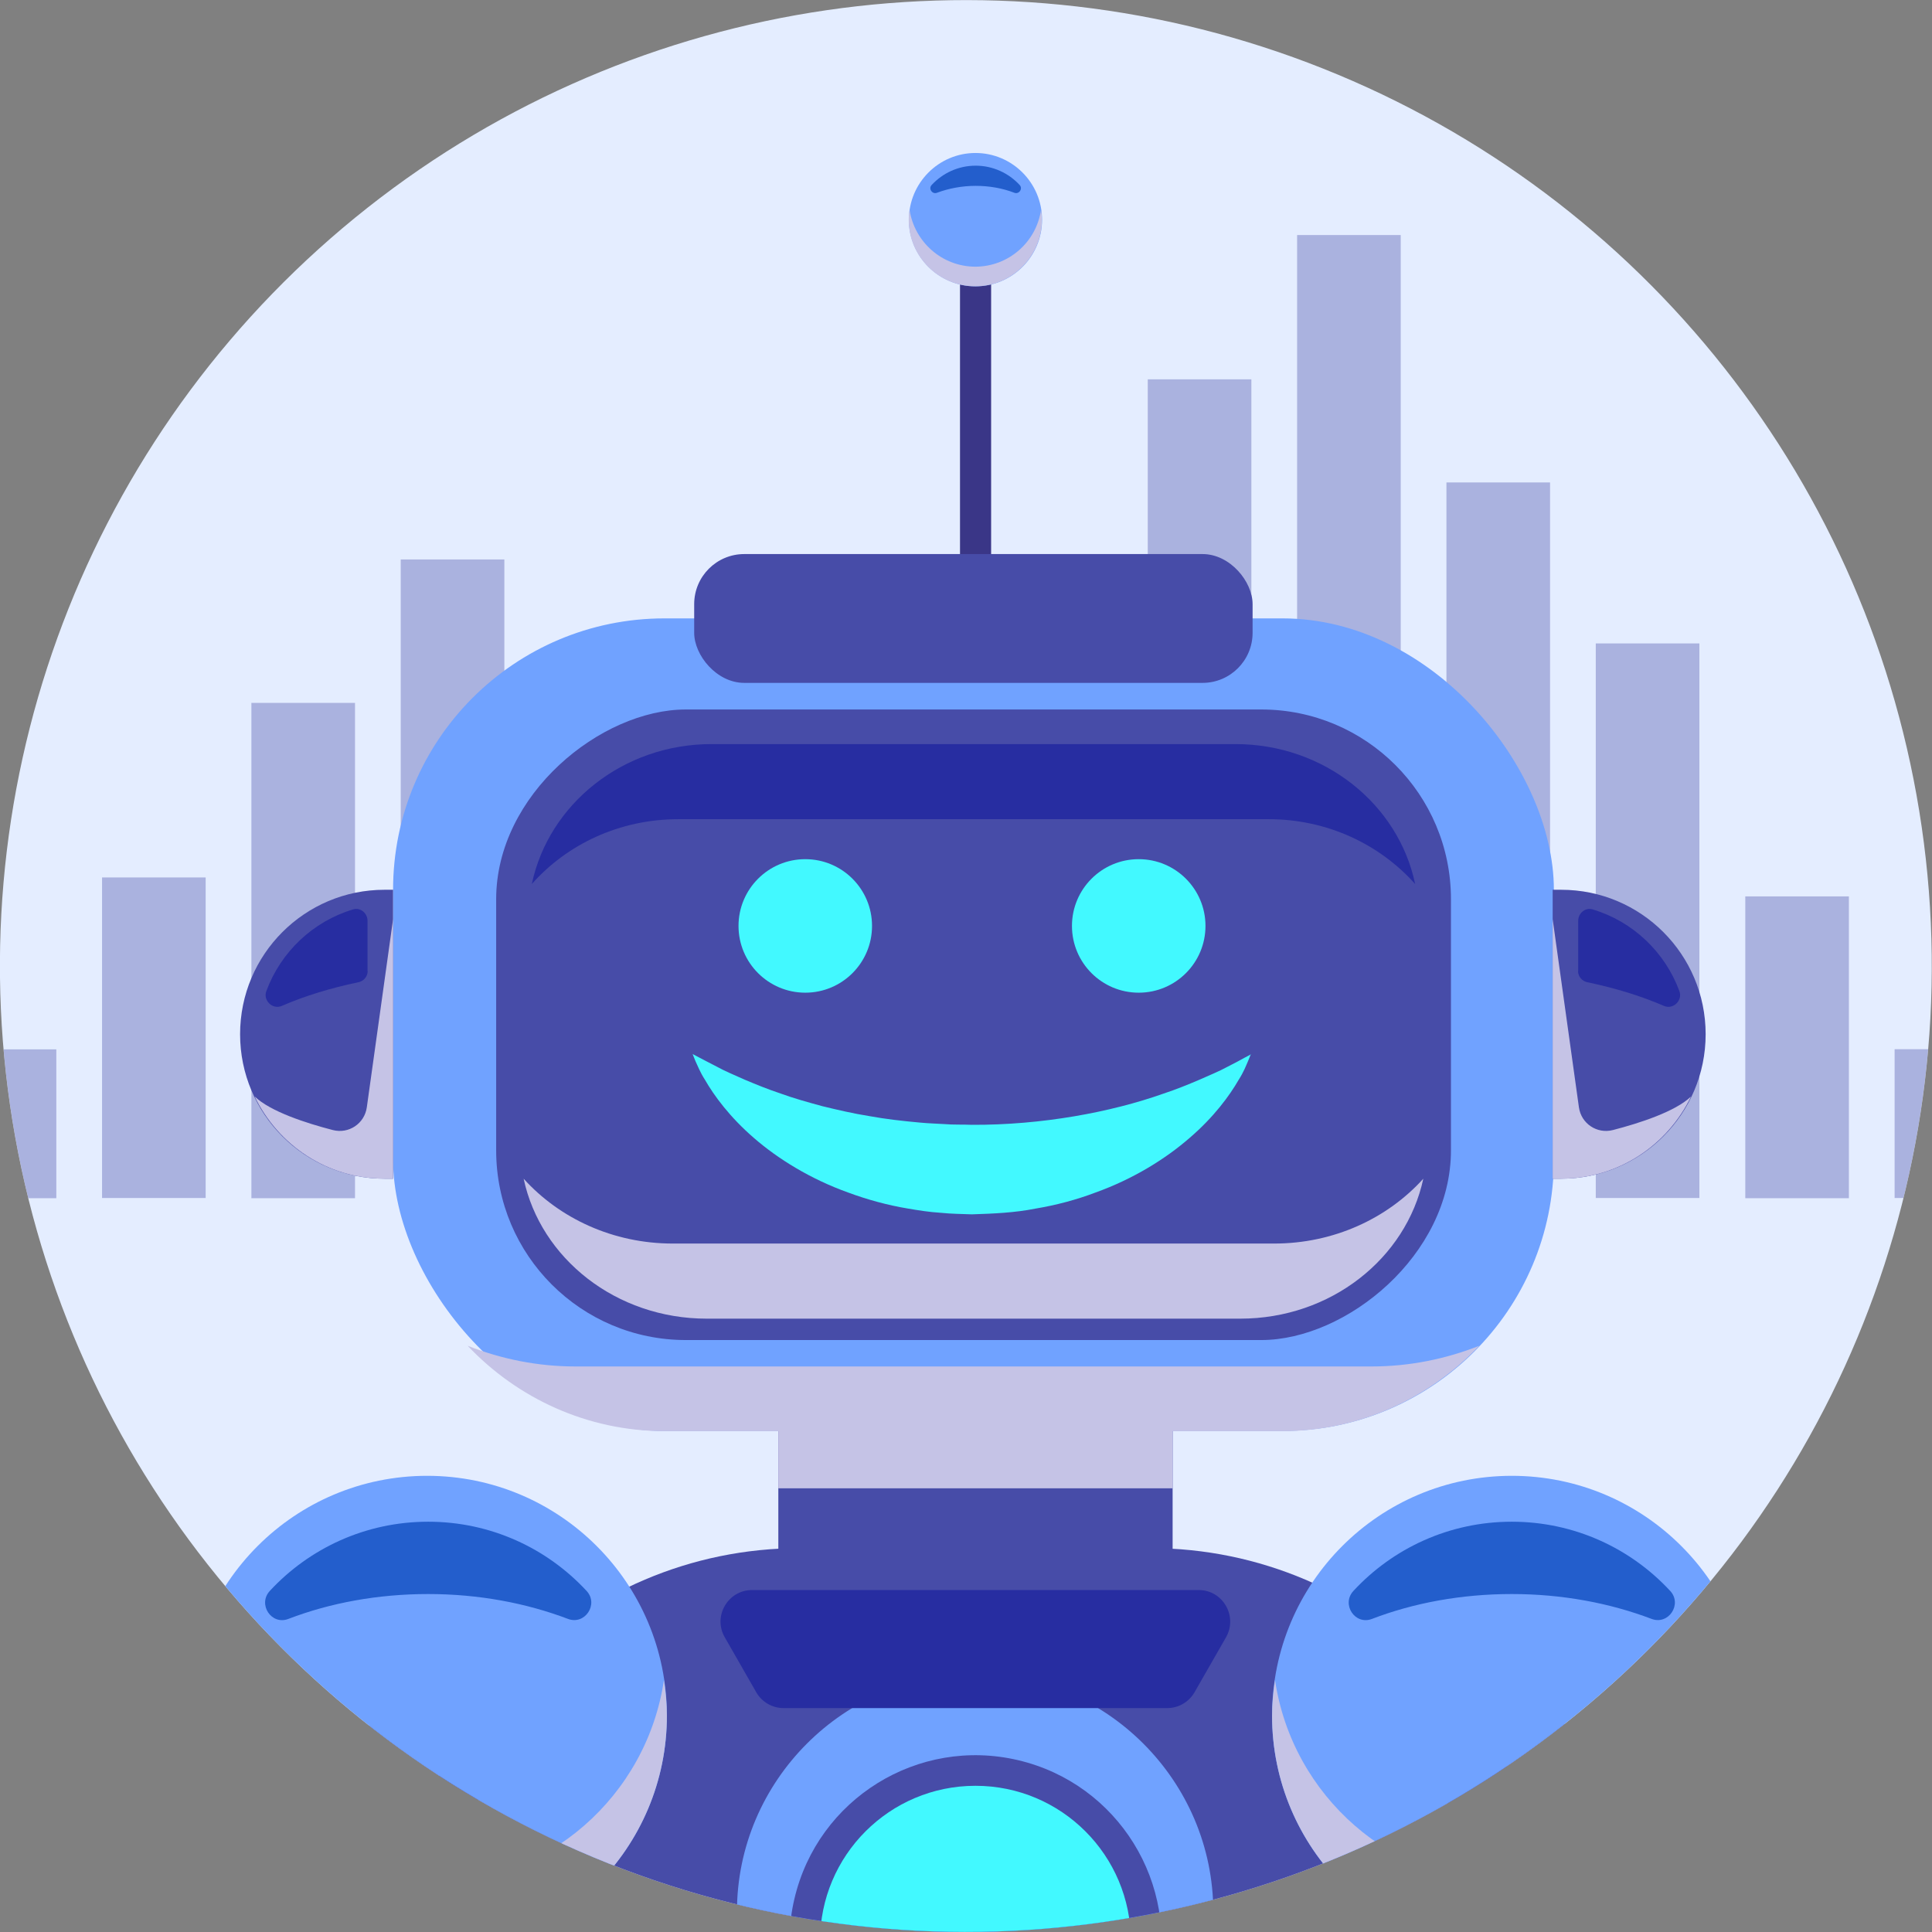 <?xml version="1.0" encoding="UTF-8"?>
<svg xmlns="http://www.w3.org/2000/svg" xmlns:xlink="http://www.w3.org/1999/xlink" viewBox="0 0 111.13 111.13">
  <rect x="0" y="0" width="111.13" height="111.13" fill="#808080" stroke="none"/>
  <defs>
    <style>
      .cls-1 {
        fill: #3a3687;
      }

      .cls-2 {
        fill: #c5c3e6;
        mix-blend-mode: multiply;
      }

      .cls-3 {
        fill: #474ca8;
      }

      .cls-4 {
        fill: #235ecc;
      }

      .cls-4, .cls-5 {
        mix-blend-mode: screen;
      }

      .cls-5 {
        fill: #272da1;
      }

      .cls-6 {
        fill: #42f9ff;
      }

      .cls-7 {
        isolation: isolate;
      }

      .cls-8 {
        fill: #e4edff;
      }

      .cls-9 {
        fill: #70a2ff;
      }

      .cls-10 {
        opacity: .37;
      }

      .cls-11 {
        clip-path: url(#clippath);
      }
    </style>
    <clipPath id="clippath">
      <circle class="cls-8" cx="55.56" cy="55.56" r="55.56" transform="translate(-16.62 86.62) rotate(-68.28)"/>
    </clipPath>
  </defs>
  <g class="cls-7">
    <g id="Layer_2" data-name="Layer 2">
      <g id="_ò__1" data-name="ò‡_1">
        <g>
          <circle class="cls-8" cx="55.56" cy="55.56" r="55.56" transform="translate(-16.62 86.62) rotate(-68.28)"/>
          <g class="cls-11">
            <g class="cls-10">
              <rect class="cls-3" x="23.05" y="32.18" width="5.96" height="36.73"/>
              <rect class="cls-3" x="31.65" y="40.43" width="5.96" height="28.49"/>
              <rect class="cls-3" x="40.24" y="53.24" width="5.96" height="15.67"/>
              <rect class="cls-3" x="14.46" y="40.43" width="5.96" height="28.49"/>
              <rect class="cls-3" x="48.83" y="45.86" width="5.96" height="23.05"/>
              <rect class="cls-3" x="5.87" y="50.47" width="5.96" height="18.44"/>
              <rect class="cls-3" x="57.42" y="35.02" width="5.96" height="33.9"/>
              <rect class="cls-3" x="66.02" y="21.82" width="5.96" height="47.1"/>
              <rect class="cls-3" x="74.61" y="13.52" width="5.96" height="55.4"/>
              <rect class="cls-3" x="83.2" y="27.75" width="5.96" height="41.17"/>
              <rect class="cls-3" x="91.79" y="37.01" width="5.96" height="31.9"/>
              <rect class="cls-3" x="100.39" y="51.56" width="5.96" height="17.36"/>
              <rect class="cls-3" x="108.98" y="60.35" width="5.96" height="8.56"/>
              <rect class="cls-3" x="-2.72" y="60.35" width="5.96" height="8.56" transform="translate(.52 129.27) rotate(180)"/>
            </g>
            <g>
              <rect class="cls-1" x="55.22" y="15.97" width="1.79" height="18.18"/>
              <g>
                <path class="cls-9" d="M52.28,12.64c0-2.12,1.72-3.84,3.83-3.84s3.83,1.72,3.83,3.84-1.72,3.83-3.83,3.83-3.83-1.72-3.83-3.83Z"/>
                <path class="cls-2" d="M56.11,15.34c-1.92,0-3.51-1.42-3.79-3.27-.03.19-.05.37-.05.57,0,2.12,1.72,3.83,3.83,3.83s3.83-1.72,3.83-3.83c0-.19-.02-.38-.05-.57-.27,1.85-1.86,3.27-3.79,3.27Z"/>
                <path class="cls-4" d="M56.11,10.69c.81,0,1.57.14,2.24.4.27.1.5-.24.3-.45-.63-.68-1.53-1.11-2.53-1.11s-1.9.43-2.53,1.11c-.2.21.03.55.3.45.67-.25,1.43-.4,2.24-.4Z"/>
              </g>
              <rect class="cls-3" x="14.86" y="99.31" width="8.69" height="46.1" transform="translate(13.43 246.09) rotate(-168.41)"/>
              <rect class="cls-3" x="44.77" y="82.18" width="22.68" height="7.57"/>
              <rect class="cls-9" x="22.61" y="35.57" width="66.77" height="46.74" rx="15.61" ry="15.61"/>
              <path class="cls-2" d="M78.88,78.6h-45.78c-2.19,0-4.27-.43-6.2-1.19,2.85,3.01,6.87,4.91,11.32,4.91h35.55c4.45,0,8.47-1.9,11.32-4.91-1.93.76-4.01,1.19-6.2,1.19Z"/>
              <rect class="cls-3" x="37.86" y="31.48" width="36.27" height="54.92" rx="10.91" ry="10.91" transform="translate(114.94 2.95) rotate(90)"/>
              <path class="cls-5" d="M39.02,47.12h33.95c3.38,0,6.4,1.45,8.43,3.73-.96-4.59-5.22-8.05-10.34-8.05h-30.13c-5.11,0-9.37,3.46-10.34,8.05,2.02-2.28,5.04-3.73,8.43-3.73Z"/>
              <path class="cls-6" d="M71.97,60.64s-.13.07-.38.2c-.24.14-.61.33-1.04.55-.42.23-.98.46-1.59.73-.61.26-1.29.54-2.05.79-2.99,1.06-6.98,1.81-11.01,1.79-.41-.02-1.15,0-1.55-.04-.46-.03-.95-.04-1.45-.09-.99-.09-1.96-.2-2.89-.37-.94-.15-1.84-.36-2.7-.57-.85-.23-1.67-.46-2.41-.73-.75-.25-1.43-.53-2.05-.79-.6-.27-1.16-.5-1.59-.74-.44-.23-.8-.41-1.04-.54-.25-.13-.38-.2-.38-.2,0,0,.06.14.16.4.12.25.27.65.55,1.08.52.91,1.43,2.15,2.82,3.35,1.38,1.2,3.25,2.36,5.43,3.14,1.08.4,2.24.72,3.44.92.59.1,1.21.2,1.86.24.71.07,1.09.06,1.8.09,1.23-.04,2.47-.09,3.66-.33,1.2-.2,2.36-.51,3.44-.92,2.18-.78,4.04-1.94,5.42-3.14,1.4-1.2,2.3-2.43,2.83-3.35.29-.45.43-.83.54-1.08.11-.26.16-.4.16-.4Z"/>
              <path class="cls-2" d="M73.28,71.53h-34.58c-3.44,0-6.52-1.45-8.58-3.73.98,4.59,5.32,8.05,10.53,8.05h30.69c5.21,0,9.54-3.46,10.53-8.05-2.06,2.28-5.14,3.73-8.58,3.73Z"/>
              <g>
                <circle class="cls-6" cx="46.32" cy="53.26" r="3.84"/>
                <circle class="cls-6" cx="65.5" cy="53.26" r="3.84"/>
              </g>
              <rect class="cls-2" x="44.77" y="82.18" width="22.68" height="3.43"/>
              <path class="cls-3" d="M89.8,67.8h-.49v-16.62h.49c4.59,0,8.31,3.72,8.31,8.31s-3.72,8.31-8.31,8.31Z"/>
              <path class="cls-5" d="M90.78,55.85v-2.89c0-.43.41-.78.83-.65,2.31.69,4.16,2.45,4.99,4.7.2.54-.36,1.08-.89.85-1.29-.56-2.77-1.02-4.4-1.36-.31-.06-.54-.33-.54-.65Z"/>
              <path class="cls-2" d="M92.78,65c-.92.24-1.83-.37-1.96-1.31l-1.51-10.82v14.93h.49c3.3,0,6.13-1.94,7.47-4.73-.9.87-2.98,1.54-4.49,1.93Z"/>
              <path class="cls-3" d="M22.12,67.8h.49v-16.62h-.49c-4.59,0-8.31,3.72-8.31,8.31s3.72,8.31,8.31,8.31Z"/>
              <path class="cls-5" d="M21.14,55.85v-2.89c0-.43-.41-.78-.83-.65-2.31.69-4.16,2.45-4.99,4.7-.2.54.36,1.08.89.85,1.29-.56,2.77-1.02,4.4-1.36.31-.06.54-.33.54-.65Z"/>
              <path class="cls-2" d="M19.14,65c.92.24,1.83-.37,1.96-1.31l1.51-10.82v14.93h-.49c-3.3,0-6.13-1.94-7.47-4.73.9.87,2.98,1.54,4.49,1.93Z"/>
              <rect class="cls-3" x="39.93" y="31.87" width="32.12" height="7.41" rx="2.88" ry="2.88"/>
              <path class="cls-3" d="M56.09,171.38c-18.17,0-33.04-14.87-33.04-33.04v-26.33c0-12.63,10.33-22.96,22.96-22.96h20.16c12.63,0,22.96,10.33,22.96,22.96v26.33c0,18.17-14.87,33.04-33.04,33.04Z"/>
              <rect class="cls-3" x="87.19" y="99.31" width="8.69" height="46.1" transform="translate(-22.72 20.89) rotate(-11.59)"/>
              <circle class="cls-9" cx="86.96" cy="98.68" r="13.79"/>
              <circle class="cls-9" cx="24.57" cy="98.68" r="13.79"/>
              <path class="cls-2" d="M86.96,108.39c-6.92,0-12.63-5.1-13.62-11.75-.1.67-.17,1.34-.17,2.04,0,7.61,6.17,13.79,13.79,13.79s13.79-6.17,13.79-13.79c0-.69-.07-1.37-.17-2.04-.99,6.65-6.7,11.75-13.62,11.75Z"/>
              <path class="cls-2" d="M24.57,108.39c-6.92,0-12.63-5.1-13.62-11.75-.1.67-.17,1.34-.17,2.04,0,7.61,6.17,13.79,13.79,13.79s13.79-6.17,13.79-13.79c0-.69-.07-1.37-.17-2.04-.99,6.65-6.7,11.75-13.62,11.75Z"/>
              <path class="cls-4" d="M24.63,91.69c2.91,0,5.64.52,8.04,1.43.98.37,1.78-.85,1.07-1.61-2.27-2.45-5.51-3.98-9.11-3.98s-6.84,1.53-9.11,3.98c-.71.77.09,1.99,1.07,1.61,2.4-.92,5.14-1.43,8.04-1.43Z"/>
              <path class="cls-4" d="M86.96,91.69c2.91,0,5.64.52,8.04,1.43.98.37,1.78-.85,1.07-1.61-2.27-2.45-5.51-3.98-9.11-3.98s-6.84,1.53-9.11,3.98c-.71.77.09,1.99,1.07,1.61,2.4-.92,5.14-1.43,8.04-1.43Z"/>
              <path class="cls-9" d="M56.09,96.27c-7.54,0-13.7,6.17-13.7,13.7v58.38c4.18,1.93,8.82,3.03,13.7,3.03s9.52-1.1,13.7-3.03v-58.38c0-7.54-6.17-13.7-13.7-13.7Z"/>
              <circle class="cls-3" cx="56.11" cy="111.66" r="10.7" transform="translate(-65.42 140.75) rotate(-76.78)"/>
              <circle class="cls-6" cx="56.11" cy="111.66" r="8.94"/>
              <path class="cls-5" d="M41.69,94.18l1.81,3.16c.32.56.92.91,1.57.91h22.07c.65,0,1.25-.35,1.57-.91l1.81-3.16c.69-1.21-.18-2.72-1.57-2.72h-25.69c-1.39,0-2.27,1.51-1.57,2.72Z"/>
            </g>
          </g>
        </g>
      </g>
    </g>
  </g>
</svg>